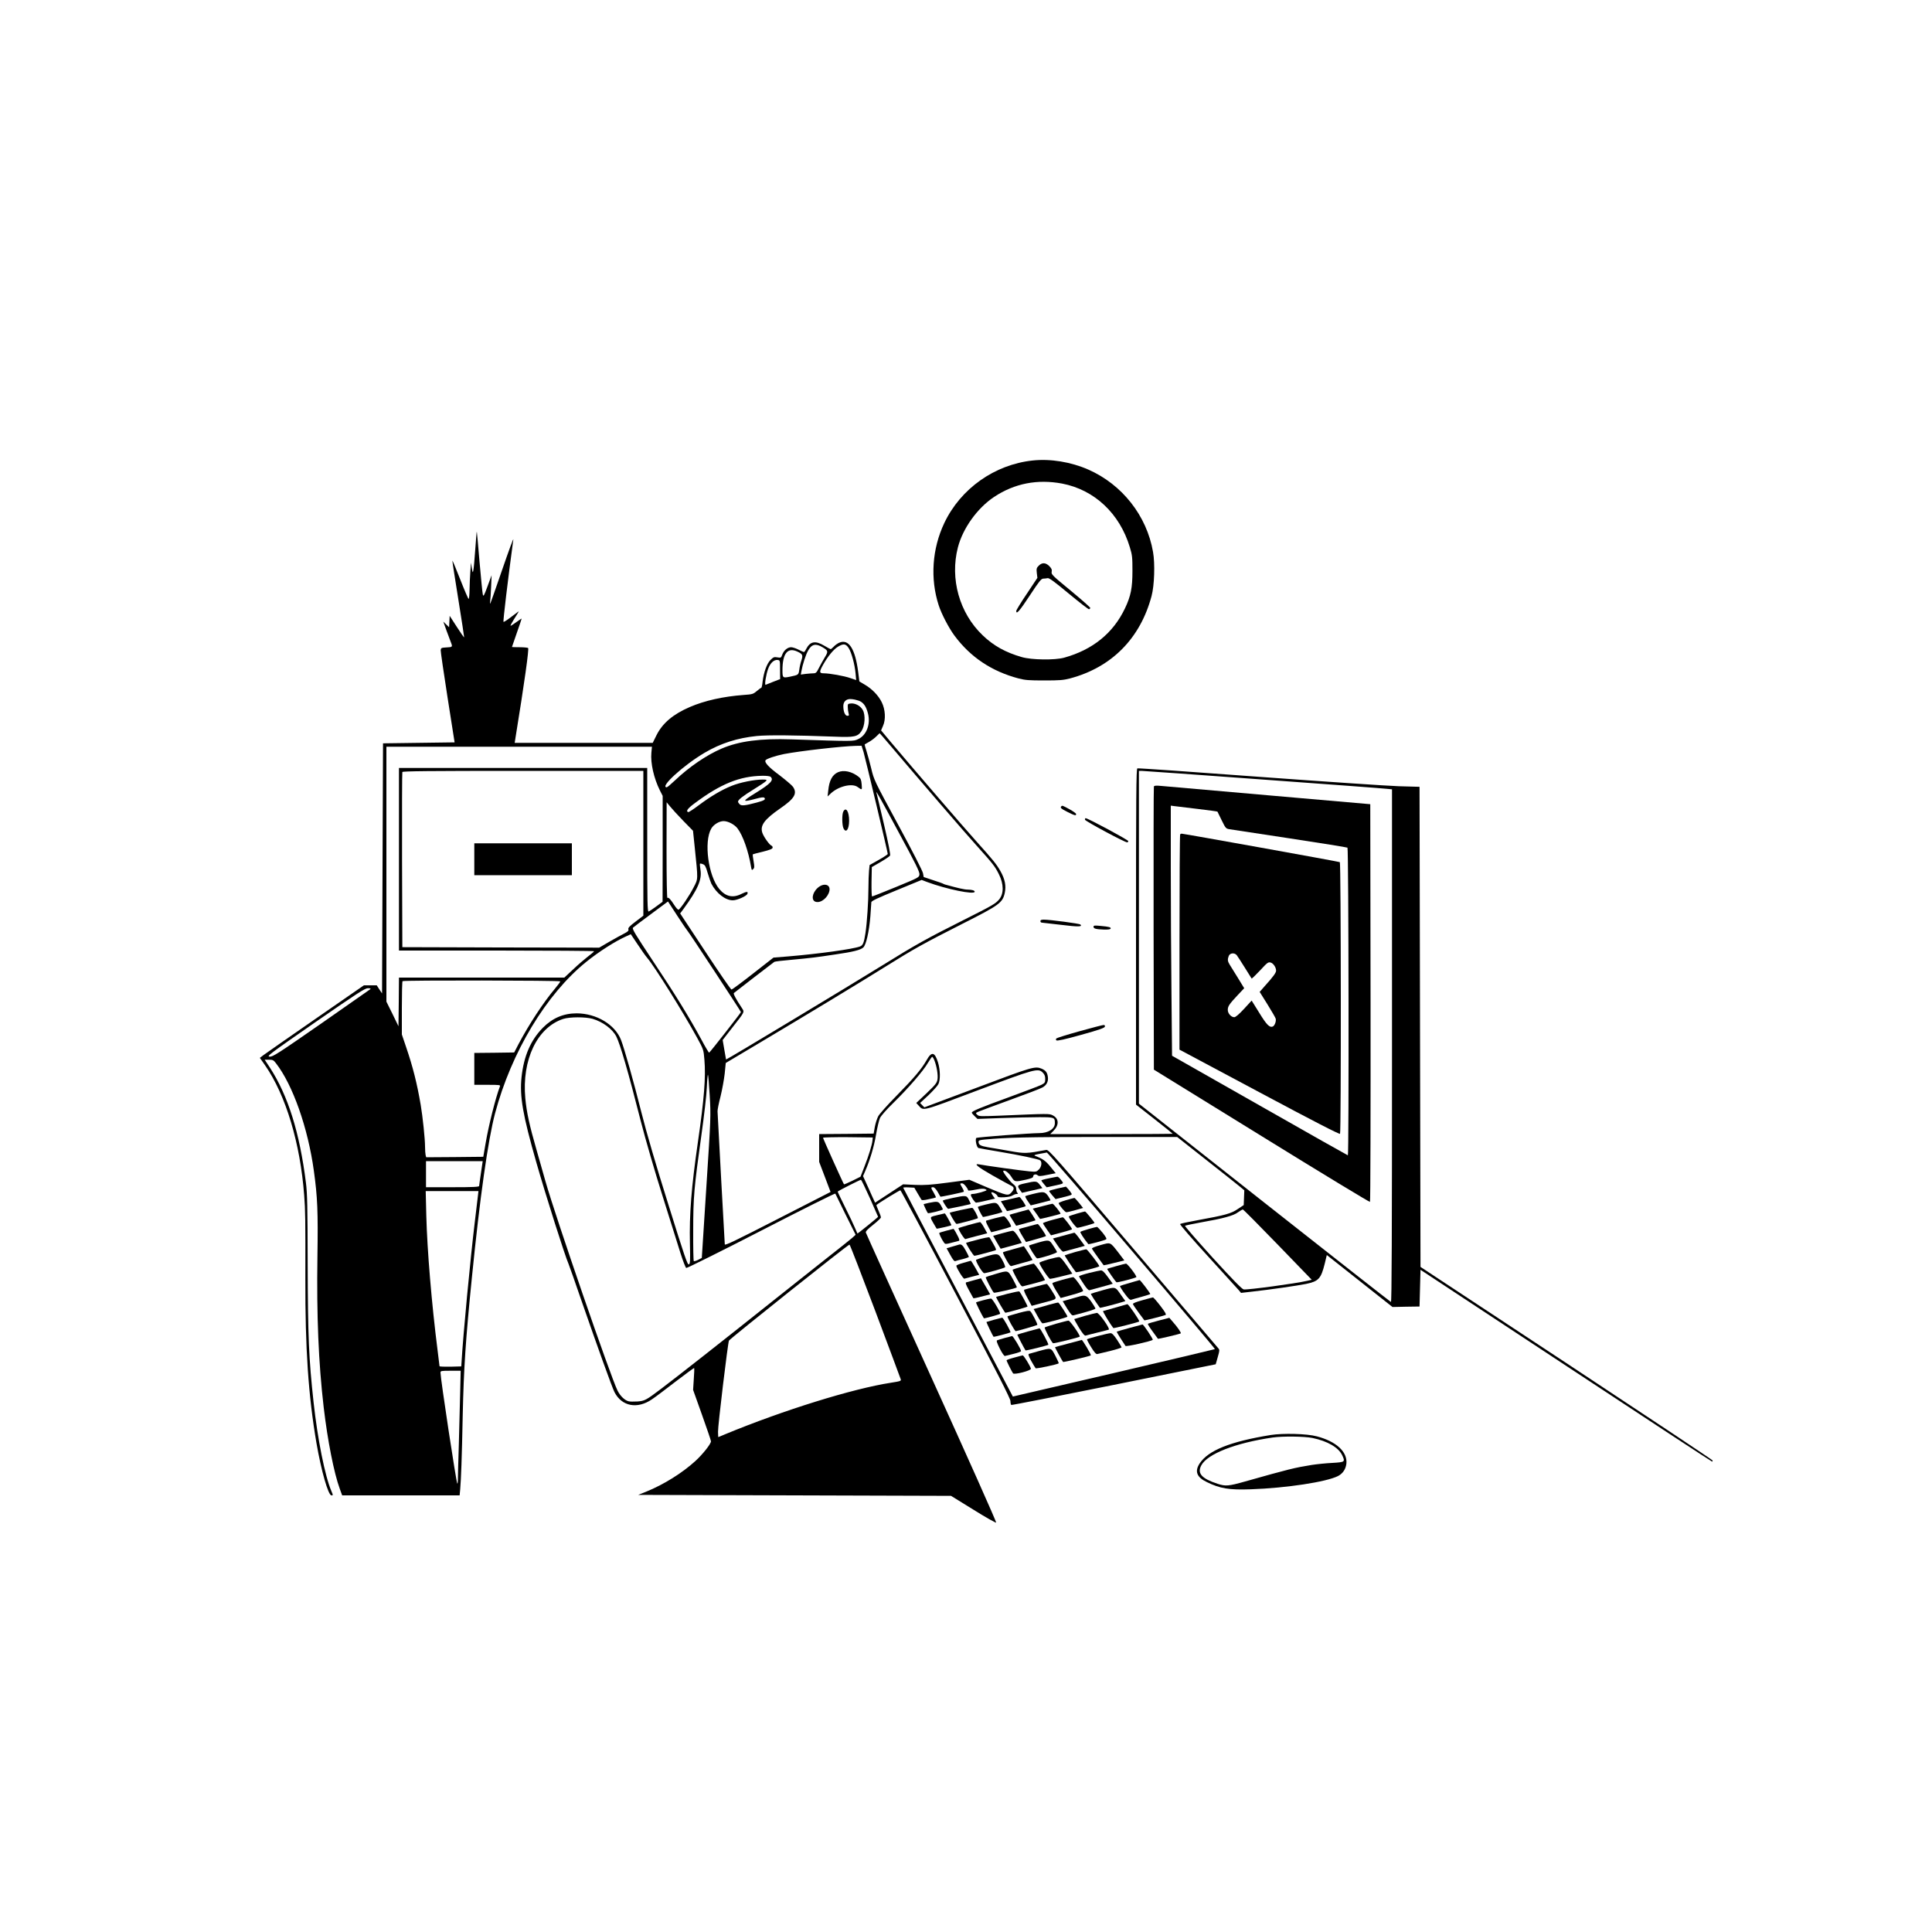 <?xml version="1.0" standalone="no"?>
<!DOCTYPE svg PUBLIC "-//W3C//DTD SVG 20010904//EN"
 "http://www.w3.org/TR/2001/REC-SVG-20010904/DTD/svg10.dtd">
<svg version="1.0" xmlns="http://www.w3.org/2000/svg"
 width="2000pt" height="2000pt" viewBox="0 0 2000 2000"
 preserveAspectRatio="xMidYMid meet">

<g transform="translate(0,2000) scale(0.1,-0.1)"
fill="#000000" stroke="none">
<path d="M10690 15233 c-394 -42 -746 -291 -915 -648 -126 -266 -147 -575 -58
-850 28 -88 105 -236 163 -314 166 -224 385 -370 663 -444 70 -18 108 -21 267
-21 159 0 197 3 267 21 431 115 727 414 844 853 29 108 37 335 15 457 -65 375
-320 698 -670 852 -180 79 -392 114 -576 94z m305 -239 c334 -64 596 -309 701
-659 25 -81 27 -105 27 -245 0 -175 -16 -258 -77 -387 -122 -257 -334 -429
-629 -511 -97 -27 -337 -24 -440 6 -167 48 -292 117 -405 226 -240 229 -340
584 -256 909 51 198 201 407 375 523 211 140 448 186 704 138z"/>
<path d="M10753 14144 c-23 -23 -25 -31 -20 -76 l6 -50 -109 -164 c-61 -90
-110 -170 -110 -179 0 -40 34 -1 140 160 97 148 119 175 140 175 14 0 34 3 45
5 15 4 70 -36 219 -160 110 -91 204 -164 210 -162 5 2 11 7 13 13 2 5 -89 85
-201 178 -193 159 -205 170 -199 197 4 22 -1 34 -25 59 -38 37 -74 39 -109 4z"/>
<path d="M4920 14313 c-7 -102 -16 -200 -20 -217 -6 -29 -7 -27 -16 24 l-8 55
-7 -90 c-4 -49 -7 -134 -8 -187 -1 -54 -5 -98 -10 -98 -4 0 -43 90 -86 200
-43 110 -80 198 -82 197 -2 -2 26 -181 61 -398 35 -217 62 -396 61 -397 -2 -2
-37 47 -77 110 l-73 113 -3 -59 -3 -59 -30 29 -30 29 34 -95 c19 -52 40 -108
46 -123 17 -44 15 -46 -46 -49 -54 -3 -58 -5 -61 -28 -1 -14 31 -234 71 -490
l73 -465 -371 -5 -370 -5 -5 -1294 -5 -1295 -28 42 -27 42 -67 0 -66 0 -501
-347 c-276 -191 -518 -360 -538 -375 l-38 -29 54 -77 c215 -310 364 -805 405
-1347 12 -156 13 -238 12 -865 -2 -722 31 -1207 115 -1699 50 -289 122 -541
155 -541 18 0 18 1 0 43 -67 156 -143 537 -185 922 -49 450 -59 678 -61 1440
-1 582 -4 722 -18 831 -65 520 -185 902 -373 1192 l-54 82 44 0 c39 0 48 -4
73 -37 174 -224 331 -669 392 -1113 38 -275 44 -419 37 -890 -9 -611 11 -1097
65 -1560 40 -342 107 -681 166 -841 l25 -69 608 0 608 0 6 63 c9 107 17 316
26 762 11 492 29 775 96 1440 81 812 166 1416 239 1690 168 633 530 1234 944
1568 131 106 305 217 417 266 l44 20 72 -107 c39 -59 83 -121 98 -138 74 -86
367 -554 515 -824 68 -125 68 -125 77 -230 15 -179 -2 -402 -67 -850 -68 -472
-90 -746 -83 -1058 4 -178 3 -204 -11 -211 -14 -8 -44 81 -213 623 -128 407
-226 743 -277 946 -86 341 -176 659 -212 754 -62 160 -254 275 -459 276 -137
0 -251 -49 -350 -149 -127 -129 -197 -292 -221 -511 -21 -199 12 -391 155
-890 94 -329 297 -969 332 -1045 7 -16 69 -192 137 -390 160 -461 314 -890
338 -936 75 -148 237 -179 389 -74 36 24 147 108 248 186 101 77 185 139 188
137 2 -3 1 -54 -4 -115 l-7 -111 92 -258 c51 -143 93 -266 93 -274 0 -27 -84
-133 -161 -204 -136 -124 -328 -244 -508 -317 l-84 -34 1619 -5 1619 -5 230
-142 c126 -79 233 -139 237 -135 5 5 -296 679 -668 1498 -372 819 -679 1496
-681 1505 -3 12 20 36 76 80 44 35 80 69 80 76 1 7 -10 38 -24 69 -14 32 -24
58 -23 59 24 22 242 155 249 153 5 -2 264 -486 574 -1075 431 -819 565 -1081
565 -1107 0 -19 4 -37 9 -40 4 -3 482 91 1062 208 l1054 213 21 74 c20 70 21
75 4 94 -9 11 -407 478 -885 1038 -803 942 -869 1018 -894 1013 -203 -38 -223
-39 -373 -12 -79 14 -181 32 -227 39 -82 14 -101 25 -101 58 0 14 14 18 68 23
225 21 431 26 1167 26 l821 0 299 -236 c165 -130 322 -254 348 -276 l48 -40
-3 -76 -3 -77 -62 -41 c-69 -47 -127 -63 -418 -116 -93 -17 -174 -34 -179 -39
-5 -4 124 -154 287 -332 162 -178 306 -337 320 -352 l24 -29 114 13 c188 21
465 61 560 80 129 27 154 54 193 211 l21 88 340 -269 340 -269 140 3 140 2 5
190 5 190 1505 -992 c827 -546 1508 -993 1513 -993 5 0 7 5 5 12 -3 7 -684
460 -1514 1008 l-1509 995 -5 2485 -5 2485 -215 6 c-118 4 -772 48 -1454 98
-681 51 -1245 90 -1252 87 -12 -5 -14 -282 -14 -1743 l0 -1738 190 -149 c105
-82 190 -151 190 -153 0 -1 -285 -3 -634 -3 l-634 0 33 33 c60 60 58 127 -5
160 -38 20 -33 20 -570 -3 -182 -7 -196 -7 -214 10 -19 18 -18 19 20 35 21 9
170 64 329 122 160 58 307 114 327 126 44 24 63 64 55 113 -7 44 -23 63 -64
81 -68 28 -94 21 -664 -194 l-550 -206 -22 22 -22 23 87 81 c47 45 93 96 102
114 22 45 20 147 -4 226 -34 108 -66 115 -118 22 -51 -90 -129 -183 -313 -370
-92 -93 -177 -189 -188 -211 -12 -23 -28 -73 -35 -110 l-12 -69 -282 -3 -282
-2 0 -144 0 -144 59 -155 59 -156 -547 -280 c-433 -222 -547 -277 -548 -263
-2 14 -71 1288 -75 1377 -1 17 13 86 31 155 17 69 36 175 43 235 l11 111 351
209 c497 296 1021 613 1300 787 303 189 395 240 801 446 380 192 413 216 436
317 16 74 3 144 -45 228 -41 72 -75 114 -250 309 -126 139 -664 765 -879 1020
l-106 127 20 47 c30 66 24 169 -13 244 -34 70 -101 139 -175 182 l-57 34 -12
97 c-31 241 -98 346 -196 304 -18 -8 -44 -26 -57 -41 -14 -14 -28 -26 -32 -26
-3 0 -33 16 -65 35 -93 56 -147 47 -189 -34 -8 -17 -19 -31 -23 -31 -4 0 -29
11 -56 25 -27 14 -62 25 -76 25 -37 0 -76 -33 -92 -76 -12 -34 -14 -35 -50
-29 -34 6 -42 3 -72 -27 -38 -38 -70 -128 -82 -227 -3 -34 -10 -61 -13 -61 -4
0 -25 -15 -47 -34 -37 -31 -45 -34 -134 -40 -215 -16 -406 -59 -559 -125 -174
-75 -284 -168 -346 -294 l-38 -77 -714 0 -715 0 6 38 c96 591 144 937 133 944
-6 4 -47 8 -89 8 -43 0 -78 1 -78 3 0 1 23 66 50 145 28 79 50 145 50 148 0 2
-25 -14 -56 -37 -30 -22 -57 -39 -59 -37 -2 2 13 31 33 63 58 92 58 92 41 79
-8 -6 -42 -32 -77 -58 -34 -26 -66 -46 -70 -44 -6 2 45 434 102 853 3 22 -48
-117 -114 -309 -66 -192 -122 -351 -125 -354 -3 -3 -3 8 -1 24 3 16 7 83 10
149 l5 120 -42 -114 c-37 -101 -43 -110 -49 -85 -4 16 -19 169 -34 339 -14
171 -27 311 -28 312 -2 2 -9 -81 -16 -184z m3596 -1014 c58 -35 60 -42 21
-106 -19 -32 -47 -82 -61 -110 -22 -45 -31 -53 -54 -53 -15 0 -51 -3 -80 -6
l-52 -7 6 34 c12 69 46 175 71 217 37 65 79 73 149 31z m269 -7 c29 -44 63
-168 72 -264 l6 -68 -59 20 c-64 23 -217 50 -276 50 -48 0 -49 14 -7 89 49 87
108 159 153 186 58 35 81 32 111 -13z m-529 -38 c53 -25 58 -36 40 -91 -9 -26
-19 -70 -22 -96 -8 -54 -7 -53 -96 -72 -75 -15 -78 -13 -78 66 0 175 53 242
156 193z m-181 -186 l1 -98 -70 -27 c-39 -16 -75 -30 -80 -32 -14 -6 4 107 26
166 22 60 60 95 97 91 26 -3 26 -4 26 -100z m839 -333 c34 -23 54 -56 71 -120
29 -113 -15 -228 -103 -267 -50 -23 -43 -23 -687 -2 -325 11 -543 -18 -724
-95 -155 -66 -337 -190 -482 -328 -42 -40 -81 -73 -87 -73 -77 0 174 229 393
358 165 97 339 153 540 173 116 11 384 9 810 -7 199 -8 234 0 273 58 36 55 43
165 14 217 -23 43 -76 72 -122 69 -33 -3 -35 -5 -34 -38 0 -19 4 -47 8 -62 7
-24 5 -28 -12 -28 -24 0 -42 44 -42 100 0 39 20 65 55 72 30 6 101 -9 129 -27z
m302 -452 c316 -373 768 -898 895 -1038 169 -188 190 -215 230 -296 51 -102
51 -201 2 -260 -37 -44 -68 -62 -370 -214 -373 -187 -504 -260 -838 -468 -321
-199 -1616 -980 -1619 -975 -1 2 -9 48 -18 103 l-17 99 98 126 c137 175 130
160 97 211 -57 86 -87 142 -79 149 19 16 409 317 419 323 6 4 90 14 185 22
192 18 237 23 449 55 181 26 259 46 287 72 29 27 60 163 73 322 5 71 10 137
10 146 0 13 63 43 261 124 l260 107 55 -21 c201 -75 494 -135 494 -101 0 13
-26 21 -73 22 -34 0 -99 15 -232 52 -5 1 -14 5 -20 8 -5 4 -54 21 -107 38
l-96 32 -7 39 c-4 23 -110 231 -257 502 -248 458 -251 464 -279 583 -16 66
-39 148 -50 183 -12 35 -19 64 -18 66 2 1 24 14 49 28 25 15 58 40 74 57 17
17 31 31 32 31 1 0 51 -57 110 -127z m-276 -70 c19 -66 250 -1035 250 -1053 0
-5 -42 -33 -94 -62 l-94 -53 -6 -59 c-3 -32 -6 -113 -6 -180 0 -133 -15 -365
-31 -466 -15 -99 -26 -127 -57 -138 -72 -27 -422 -76 -746 -103 l-149 -12
-211 -165 c-116 -91 -216 -165 -223 -166 -7 -1 -129 177 -272 394 l-260 394
34 46 c149 204 193 304 176 407 -5 32 -7 60 -5 62 3 3 16 1 30 -5 22 -8 30
-22 50 -92 14 -46 31 -96 38 -110 52 -100 145 -172 222 -172 44 0 142 43 151
67 10 26 -7 26 -60 0 -90 -46 -165 -29 -231 50 -114 137 -161 487 -84 624 24
43 83 79 129 79 46 0 113 -35 144 -76 56 -74 113 -235 140 -398 6 -35 8 -37
22 -23 13 13 14 24 4 82 -7 37 -10 69 -8 71 2 2 48 14 103 27 71 18 100 29
102 41 2 9 -4 19 -12 22 -21 8 -80 91 -94 132 -26 76 20 139 183 252 150 103
181 156 134 225 -12 17 -76 71 -141 121 -111 82 -157 132 -143 154 9 15 105
47 190 64 166 32 604 82 747 85 l57 1 21 -67z m-2197 -6 c-10 -107 26 -265 88
-389 l29 -57 0 -548 -1 -548 -65 -48 c-35 -26 -71 -50 -79 -53 -13 -5 -15 86
-15 740 l0 746 -1285 0 -1285 0 0 -945 0 -945 1010 0 c556 0 1010 -3 1010 -7
-1 -5 -30 -30 -65 -56 -35 -27 -104 -86 -153 -133 l-90 -84 -856 0 -856 0 -2
-252 -3 -252 -62 128 -63 127 0 1320 0 1319 1375 0 1374 0 -6 -63z m-83 -937
l0 -749 -80 -61 c-64 -48 -80 -66 -75 -80 5 -15 -5 -24 -47 -46 -29 -14 -98
-53 -154 -85 l-101 -59 -1019 2 -1019 3 -3 900 c-1 495 0 906 3 913 3 9 263
12 1250 12 l1245 0 0 -750z m6415 660 c676 -49 1254 -92 1283 -96 l52 -5 0
-2656 c0 -1963 -3 -2654 -11 -2651 -6 2 -596 465 -1310 1028 l-1299 1025 0
1722 0 1723 27 0 c15 0 581 -40 1258 -90z m-5097 28 c34 -34 0 -70 -155 -166
-145 -89 -145 -100 0 -61 54 15 82 18 89 11 18 -18 0 -29 -79 -50 -124 -33
-158 -36 -177 -17 -9 9 -16 21 -16 26 0 19 46 56 161 127 64 39 122 78 129 87
11 13 6 15 -37 15 -85 0 -234 -30 -319 -65 -103 -41 -218 -109 -342 -202 -53
-40 -101 -71 -107 -70 -28 9 -7 38 68 93 266 199 466 280 698 283 46 1 80 -4
87 -11z m1326 -576 c175 -323 217 -408 214 -434 -3 -31 -5 -32 -242 -130 -132
-54 -243 -98 -248 -98 -5 0 -7 68 -6 152 l3 152 90 52 c50 29 94 59 99 67 6 9
-17 124 -63 323 -40 170 -74 316 -77 324 -14 42 31 -38 230 -408z m-2230 120
l100 -102 18 -173 c35 -341 36 -321 -11 -412 -43 -85 -138 -226 -157 -232 -6
-2 -26 19 -44 48 -40 62 -59 81 -71 74 -5 -4 -9 191 -9 492 l1 498 37 -45 c20
-25 81 -91 136 -148z m46 -1142 c9 -6 550 -829 550 -837 0 -7 -320 -417 -329
-420 -3 -2 -40 59 -80 135 -129 237 -276 476 -503 816 -184 278 -217 332 -205
343 7 7 92 71 188 142 l174 129 99 -152 c54 -83 102 -153 106 -156z m-1320
-519 c0 -6 -24 -38 -53 -73 -120 -142 -271 -371 -380 -578 l-44 -85 -207 -3
-206 -2 0 -165 0 -165 136 0 c126 0 136 -1 129 -17 -45 -117 -117 -405 -148
-588 l-24 -140 -295 -3 -296 -2 -6 22 c-3 13 -6 52 -6 88 0 80 -24 309 -45
433 -38 222 -81 393 -151 598 l-44 130 0 273 c0 150 3 276 7 279 10 11 1633 8
1633 -2z m-1965 -80 c-6 -5 -235 -165 -509 -356 -454 -315 -502 -346 -535
-343 -33 3 -5 24 473 356 437 302 514 352 544 352 22 0 32 -4 27 -9z m2300
-308 c105 -31 206 -106 245 -183 41 -82 123 -364 253 -875 48 -187 146 -525
227 -780 78 -247 162 -514 186 -593 25 -79 51 -145 58 -148 7 -3 357 171 777
387 419 216 764 388 766 383 2 -7 199 -404 210 -425 2 -3 -53 -50 -123 -105
-70 -54 -381 -302 -693 -549 -561 -447 -1042 -825 -1196 -941 -159 -120 -171
-126 -246 -132 -37 -2 -79 -2 -92 2 -40 10 -86 54 -114 110 -69 136 -642 1799
-746 2166 -20 69 -61 213 -91 320 -76 264 -104 392 -118 540 -37 399 123 734
392 822 68 22 231 22 305 1z m3538 -430 c24 -62 39 -151 32 -196 -6 -37 -19
-54 -113 -144 l-107 -101 23 -25 c55 -59 19 -68 608 154 595 224 630 234 678
186 19 -19 26 -36 26 -66 0 -37 -3 -42 -41 -62 -23 -11 -175 -69 -339 -129
-294 -107 -380 -143 -380 -158 0 -5 13 -21 30 -37 l29 -28 248 9 c136 5 312 9
391 9 157 0 162 -2 162 -62 0 -60 -69 -103 -162 -103 -94 0 -643 -42 -651 -50
-15 -13 3 -99 22 -104 9 -3 99 -19 201 -36 233 -39 421 -79 438 -92 21 -18 14
-67 -14 -95 -24 -24 -30 -25 -97 -19 -71 6 -466 61 -519 72 -65 13 -18 -26
135 -113 89 -50 174 -97 189 -104 38 -17 41 -34 11 -70 -35 -41 -46 -39 -263
53 l-175 75 -220 -29 c-180 -24 -243 -28 -343 -24 l-123 6 -145 -95 -145 -95
-31 67 c-16 38 -45 100 -62 138 l-32 70 23 53 c50 115 91 253 112 377 12 71
30 148 40 170 11 24 67 88 141 160 154 151 307 328 355 411 21 35 41 64 45 64
4 0 15 -17 23 -37z m-2326 -366 c12 -210 12 -220 -35 -946 l-47 -733 -38 -20
c-22 -11 -42 -16 -45 -13 -4 4 -7 145 -6 313 0 351 9 448 85 992 28 200 53
415 56 493 3 75 9 135 12 131 3 -3 11 -101 18 -217z m1685 -462 c-4 -44 -38
-156 -84 -273 l-40 -103 -84 -42 c-46 -22 -85 -39 -87 -37 -8 9 -217 473 -217
482 0 4 116 7 258 6 l257 -3 -3 -30z m2683 -1141 c477 -558 865 -1017 862
-1020 -2 -2 -474 -114 -1048 -248 l-1044 -243 -19 36 c-10 20 -266 505 -567
1078 -302 574 -549 1045 -549 1048 0 3 26 5 57 3 l58 -3 32 -55 c18 -30 36
-60 40 -67 6 -10 23 -9 77 3 39 8 72 16 74 18 2 3 -8 24 -22 49 -31 52 -32 57
-7 57 12 0 29 -17 47 -47 15 -27 28 -49 29 -51 3 -4 235 45 242 51 3 4 -4 22
-16 42 -26 44 -26 45 -1 45 17 0 51 -40 63 -73 1 -4 33 -1 71 7 70 14 102 14
119 -3 8 -8 -109 -41 -147 -41 -9 0 -16 -4 -16 -9 0 -19 42 -81 55 -81 8 0 54
9 104 21 l91 21 -21 29 c-12 17 -19 32 -16 35 8 9 57 -19 62 -36 4 -14 17 -16
70 -14 39 2 74 9 87 19 13 8 31 15 42 15 16 0 17 3 8 12 -7 7 -12 24 -12 40 0
19 -9 34 -31 50 -31 23 -112 128 -104 136 14 14 55 -15 83 -58 36 -57 37 -57
152 -32 53 12 75 21 75 32 0 22 27 30 46 14 13 -12 28 -11 102 4 l86 17 -54
66 c-50 62 -80 83 -160 114 -15 6 -4 11 45 20 36 7 70 13 77 14 6 0 402 -456
878 -1015z m-6736 804 c-10 -68 -19 -129 -19 -135 0 -10 -62 -13 -275 -13
l-275 0 0 135 0 135 293 0 294 0 -18 -122z m4027 -263 c46 -104 84 -190 84
-191 0 -5 -211 -176 -214 -173 -1 2 -13 29 -26 59 -12 30 -58 126 -102 214
-43 87 -78 159 -76 161 13 12 235 124 241 122 4 -1 46 -88 93 -192z m-4059 23
c-4 -29 -18 -146 -31 -260 -47 -386 -123 -1190 -138 -1458 l-3 -45 -112 -3
c-62 -1 -113 1 -113 5 0 4 -9 78 -20 163 -62 486 -108 1041 -117 1398 l-6 252
273 0 273 0 -6 -52z m8280 -502 l352 -364 -47 -11 c-119 -28 -614 -95 -657
-89 -17 2 -112 99 -320 327 -162 179 -292 328 -288 332 5 3 77 19 161 34 234
41 341 70 387 105 22 16 45 29 50 30 6 0 168 -164 362 -364z m-4166 -688 c141
-377 260 -694 263 -705 6 -19 -1 -21 -101 -37 -392 -60 -1114 -284 -1718 -534
l-70 -29 -2 55 c-3 52 101 916 113 944 8 18 1237 998 1248 994 5 -1 125 -311
267 -688z m-4297 -830 c-3 -117 -9 -361 -14 -543 -6 -181 -10 -350 -10 -374 0
-24 -3 -42 -6 -39 -11 11 -174 1087 -174 1148 0 19 6 20 104 20 l105 0 -5
-212z"/>
<path d="M8675 12006 c-59 -26 -91 -86 -101 -189 l-7 -62 34 32 c79 74 220
108 277 66 47 -34 47 -34 42 27 -4 48 -10 62 -32 79 -70 55 -153 73 -213 47z"/>
<path d="M8730 11599 c-15 -27 -14 -139 1 -172 26 -57 59 -13 59 77 0 95 -33
147 -60 95z"/>
<path d="M8466 10810 c-60 -53 -71 -133 -20 -146 54 -14 126 46 140 114 14 67
-58 86 -120 32z"/>
<path d="M4910 11105 l0 -165 505 0 505 0 0 165 0 165 -505 0 -505 0 0 -165z"/>
<path d="M11945 11858 c-3 -7 -4 -670 -3 -1472 l3 -1459 1115 -688 c613 -379
1118 -685 1122 -681 5 5 7 933 6 2063 l-3 2054 -1045 91 c-575 51 -1078 95
-1118 98 -55 5 -73 4 -77 -6z m453 -232 c112 -13 204 -26 205 -28 1 -1 21 -42
44 -90 40 -82 44 -86 80 -92 21 -4 302 -46 625 -95 323 -49 591 -92 597 -96
12 -7 16 -3185 4 -3185 -3 0 -414 232 -913 516 l-907 515 -6 646 c-4 356 -7
938 -7 1295 l0 648 38 -5 c20 -3 128 -16 240 -29z"/>
<path d="M12217 11363 c-4 -3 -7 -506 -7 -1118 l0 -1111 827 -441 c569 -304
830 -438 835 -430 12 19 10 2805 -2 2812 -9 6 -1617 295 -1638 295 -5 0 -12
-3 -15 -7z m585 -1250 c8 -10 45 -67 83 -128 37 -60 70 -112 72 -115 2 -2 41
35 87 84 74 80 84 89 109 82 28 -7 57 -50 57 -84 0 -22 -31 -64 -113 -155
l-57 -65 80 -128 c44 -71 83 -138 86 -149 7 -27 -11 -74 -31 -82 -33 -12 -63
18 -139 142 l-79 127 -79 -86 c-52 -56 -87 -86 -101 -86 -32 0 -67 39 -67 75
0 38 15 60 102 153 l68 72 -66 108 c-37 59 -75 121 -85 137 -21 34 -23 53 -9
89 12 31 58 36 82 9z"/>
<path d="M10858 7802 c-43 -8 -78 -18 -78 -22 0 -3 12 -21 28 -39 l27 -32 75
16 c109 24 105 20 74 60 -14 19 -31 34 -38 34 -6 -1 -46 -8 -88 -17z"/>
<path d="M10610 7750 c-80 -18 -84 -23 -50 -71 l20 -27 82 19 c46 11 93 21
106 24 l23 6 -27 34 c-30 40 -41 41 -154 15z"/>
<path d="M10948 7697 c-49 -11 -88 -23 -88 -26 0 -3 15 -24 33 -45 l34 -39 49
12 c125 31 125 31 114 49 -5 9 -20 29 -32 43 l-23 25 -87 -19z"/>
<path d="M10692 7640 c-40 -9 -75 -20 -78 -23 -3 -3 8 -26 25 -50 l31 -45 97
24 c54 14 102 26 106 27 5 1 -6 21 -22 45 -36 48 -45 50 -159 22z"/>
<path d="M9858 7598 c-54 -11 -98 -23 -98 -27 1 -14 48 -86 56 -85 27 4 229
47 232 50 2 1 -6 20 -18 43 -24 48 -28 49 -172 19z"/>
<path d="M10453 7586 l-92 -21 31 -50 c17 -28 31 -51 32 -52 3 -3 187 45 193
50 6 7 -55 97 -65 96 -4 -1 -48 -11 -99 -23z"/>
<path d="M11035 7576 c-44 -13 -78 -27 -76 -32 12 -30 67 -94 80 -93 9 0 51
10 94 22 l79 22 -42 53 c-23 28 -45 52 -48 51 -4 0 -43 -11 -87 -23z"/>
<path d="M9615 7548 c-27 -6 -51 -12 -53 -13 -3 -3 35 -84 43 -93 6 -7 155 30
155 38 0 5 -9 25 -21 44 -23 40 -34 42 -124 24z"/>
<path d="M10202 7530 c-40 -9 -75 -20 -79 -23 -4 -5 35 -83 52 -105 3 -4 195
45 201 50 2 3 -10 25 -26 51 -34 54 -37 54 -148 27z"/>
<path d="M10788 7513 l-97 -25 37 -51 c20 -29 37 -53 38 -55 2 -3 207 48 212
53 7 6 -72 105 -83 104 -5 0 -54 -12 -107 -26z"/>
<path d="M9946 7474 c-60 -13 -111 -26 -113 -27 -6 -7 59 -117 69 -117 18 0
212 52 220 59 8 7 -43 104 -57 107 -5 1 -59 -9 -119 -22z"/>
<path d="M10550 7453 c-52 -14 -97 -27 -98 -28 -2 -2 12 -28 32 -58 l35 -56
98 26 c54 15 100 28 102 30 4 3 -67 114 -72 112 -1 0 -45 -12 -97 -26z"/>
<path d="M11148 7437 c-42 -12 -80 -25 -83 -29 -8 -8 73 -118 87 -118 20 0
178 44 178 50 0 9 -91 120 -98 119 -4 0 -42 -10 -84 -22z"/>
<path d="M9715 7424 c-94 -23 -91 -17 -55 -82 18 -31 34 -59 36 -61 3 -3 145
29 152 35 5 3 -62 124 -68 123 -3 -1 -32 -8 -65 -15z"/>
<path d="M10300 7389 c-41 -11 -81 -22 -88 -24 -10 -4 -5 -20 18 -63 l31 -58
99 25 c54 15 101 29 105 32 11 11 -56 109 -73 108 -10 0 -51 -10 -92 -20z"/>
<path d="M10895 7372 c-55 -15 -99 -31 -98 -35 0 -5 20 -35 42 -67 l41 -58
106 28 c59 16 109 31 111 34 6 6 -85 126 -95 125 -4 0 -52 -13 -107 -27z"/>
<path d="M10031 7320 c-57 -16 -105 -31 -108 -33 -8 -9 60 -118 71 -114 6 2
59 17 118 32 l108 28 -32 58 c-18 33 -37 59 -43 58 -5 0 -57 -13 -114 -29z"/>
<path d="M10645 7304 c-49 -13 -93 -25 -97 -27 -3 -1 11 -32 33 -68 l40 -66
101 28 c55 15 102 30 105 33 6 6 -75 126 -85 125 -4 0 -47 -11 -97 -25z"/>
<path d="M11268 7277 c-42 -12 -80 -25 -84 -29 -5 -6 36 -70 82 -127 4 -5 167
38 184 49 9 6 -1 24 -36 69 -27 33 -53 61 -59 60 -5 0 -45 -10 -87 -22z"/>
<path d="M9797 7260 c-38 -10 -71 -20 -73 -23 -6 -5 26 -70 48 -100 13 -18 17
-18 78 -2 36 9 71 18 77 20 9 3 3 23 -20 64 -17 34 -34 60 -37 60 -3 0 -36 -9
-73 -19z"/>
<path d="M10373 7233 l-92 -26 26 -46 c14 -25 32 -56 39 -67 l13 -21 108 29
c59 16 108 30 110 31 1 2 -16 31 -37 65 -25 40 -46 62 -57 61 -10 0 -59 -12
-110 -26z"/>
<path d="M11050 7220 c-36 -10 -84 -23 -107 -29 l-43 -12 47 -70 c32 -47 52
-69 62 -66 9 2 62 17 119 32 l102 28 -23 31 c-13 17 -36 48 -51 69 -16 20 -31
37 -35 36 -3 0 -35 -9 -71 -19z"/>
<path d="M10120 7167 c-63 -16 -116 -31 -118 -32 -7 -6 74 -135 85 -135 11 0
131 31 215 56 14 4 12 13 -19 67 -19 34 -37 65 -41 68 -4 4 -59 -7 -122 -24z"/>
<path d="M10741 7135 c-46 -14 -86 -26 -88 -29 -7 -6 68 -127 82 -132 19 -6
210 54 207 65 -1 7 -19 36 -39 66 -41 63 -42 64 -162 30z"/>
<path d="M11392 7111 c-61 -17 -91 -30 -88 -38 3 -6 31 -47 62 -90 32 -43 58
-79 59 -81 2 -1 50 9 108 24 l106 26 -59 78 c-90 115 -79 111 -188 81z"/>
<path d="M9925 7115 c-5 -2 -36 -11 -68 -20 l-58 -17 38 -69 c26 -48 42 -68
52 -64 8 3 43 13 78 21 34 9 63 19 63 23 0 3 -15 33 -33 66 -30 55 -47 70 -72
60z"/>
<path d="M10491 7069 c-57 -15 -106 -30 -108 -33 -3 -3 12 -37 33 -75 27 -49
43 -70 54 -67 8 3 60 17 115 32 55 15 101 28 103 30 4 2 -86 145 -90 143 -2 0
-50 -14 -107 -30z"/>
<path d="M11130 7039 c-57 -17 -106 -32 -108 -34 -3 -3 86 -138 115 -174 6 -8
243 52 243 61 0 14 -122 173 -134 175 -6 1 -58 -12 -116 -28z"/>
<path d="M10203 6992 c-50 -15 -94 -30 -98 -33 -11 -11 66 -139 83 -139 23 0
205 51 216 61 5 4 -7 36 -26 71 -42 76 -47 77 -175 40z"/>
<path d="M10853 6963 c-51 -15 -93 -30 -93 -36 0 -21 96 -166 110 -166 8 0 64
12 123 27 l108 27 -58 85 c-38 55 -65 86 -78 87 -11 1 -62 -10 -112 -24z"/>
<path d="M9973 6927 c-40 -11 -73 -24 -73 -30 0 -22 72 -138 83 -134 7 2 44
12 83 22 l71 18 -41 74 c-23 40 -43 72 -46 72 -3 -1 -38 -11 -77 -22z"/>
<path d="M10586 6890 c-54 -16 -100 -31 -103 -34 -3 -3 16 -44 42 -91 35 -65
51 -85 63 -81 9 3 66 17 125 32 59 15 106 30 105 33 -24 52 -106 171 -118 170
-8 -1 -59 -14 -114 -29z"/>
<path d="M11555 6893 c-49 -14 -92 -26 -93 -28 -4 -4 85 -132 96 -139 9 -5
194 43 205 53 9 9 -91 141 -107 140 -6 0 -51 -12 -101 -26z"/>
<path d="M11273 6822 c-57 -14 -103 -30 -103 -34 0 -5 21 -40 47 -78 32 -49
51 -69 62 -66 9 3 52 14 96 26 44 12 94 26 112 31 l32 10 -51 70 c-36 50 -56
69 -72 68 -11 -1 -67 -13 -123 -27z"/>
<path d="M10303 6811 c-50 -14 -94 -29 -98 -33 -6 -5 65 -141 83 -160 6 -6
228 44 238 55 2 2 -16 41 -41 86 -53 94 -46 92 -182 52z"/>
<path d="M10998 6752 c-53 -15 -99 -30 -103 -34 -4 -4 14 -40 39 -81 l46 -74
116 32 c63 17 115 35 116 41 1 19 -88 144 -102 143 -8 0 -59 -13 -112 -27z"/>
<path d="M10085 6748 c-38 -10 -76 -21 -83 -23 -10 -4 -2 -26 29 -82 23 -43
44 -80 45 -82 3 -3 45 6 136 30 l38 10 -32 57 c-18 31 -39 69 -48 83 l-15 26
-70 -19z"/>
<path d="M11697 6720 c-53 -15 -100 -30 -103 -32 -3 -3 18 -38 47 -77 40 -55
56 -70 70 -66 10 4 57 17 105 30 47 13 88 26 91 29 5 5 -104 148 -110 145 -1
-1 -46 -14 -100 -29z"/>
<path d="M10720 6681 c-58 -15 -110 -29 -117 -32 -7 -3 4 -33 33 -85 l44 -82
107 29 c171 46 159 31 105 122 -26 42 -51 77 -57 76 -5 0 -57 -13 -115 -28z"/>
<path d="M11416 6644 c-65 -18 -120 -35 -123 -37 -3 -4 37 -66 93 -145 2 -4
166 39 231 59 l33 10 -43 60 c-65 93 -55 90 -191 53z"/>
<path d="M10430 6607 c-63 -17 -116 -31 -118 -32 -5 -4 89 -165 96 -165 13 0
224 59 229 64 4 4 -72 145 -85 157 -4 3 -59 -8 -122 -24z"/>
<path d="M11160 6575 c-25 -7 -71 -20 -102 -29 l-57 -16 46 -76 c39 -62 50
-74 67 -70 159 41 226 62 226 71 -1 5 -20 37 -43 70 -48 67 -63 73 -137 50z"/>
<path d="M11825 6540 c-61 -16 -99 -32 -97 -39 1 -7 28 -47 59 -89 32 -42 58
-78 59 -80 2 -4 205 48 221 56 8 5 -9 35 -55 94 -37 48 -71 87 -77 87 -5 0
-55 -13 -110 -29z"/>
<path d="M10177 6540 c-38 -10 -71 -20 -73 -23 -3 -3 58 -128 81 -164 2 -4
160 39 167 46 10 9 -76 156 -92 158 -8 1 -46 -7 -83 -17z"/>
<path d="M10865 6495 c-44 -13 -99 -28 -123 -35 l-42 -11 40 -72 c21 -39 44
-73 51 -76 13 -4 259 61 259 69 0 12 -86 144 -95 146 -5 1 -46 -9 -90 -21z"/>
<path d="M11546 6464 c-65 -18 -122 -34 -127 -36 -7 -2 74 -136 106 -176 4 -5
259 60 268 68 8 7 -111 181 -123 179 -3 -1 -58 -16 -124 -35z"/>
<path d="M10545 6408 c-60 -17 -112 -32 -115 -35 -7 -7 74 -153 85 -153 17 1
217 59 223 65 6 6 -53 122 -72 141 -8 9 -39 4 -121 -18z"/>
<path d="M11230 6378 c-58 -17 -107 -32 -109 -33 -2 -2 20 -42 49 -90 38 -61
57 -84 69 -81 9 3 63 17 121 31 58 14 110 28 117 30 20 7 -98 174 -122 174
-11 -1 -67 -15 -125 -31z"/>
<path d="M10290 6338 c-41 -12 -76 -22 -78 -23 -3 -3 65 -144 73 -153 3 -4
167 39 175 45 7 6 -74 153 -85 152 -5 0 -44 -10 -85 -21z"/>
<path d="M11997 6330 c-60 -15 -111 -31 -114 -34 -3 -3 18 -38 48 -78 29 -40
54 -75 56 -77 2 -4 222 48 236 56 8 5 -35 67 -86 124 l-32 37 -108 -28z"/>
<path d="M10933 6297 c-61 -18 -114 -35 -118 -39 -7 -6 70 -154 86 -163 8 -5
266 59 276 68 9 10 -100 167 -116 166 -9 0 -66 -15 -128 -32z"/>
<path d="M11695 6254 c-71 -19 -131 -37 -134 -39 -2 -3 16 -34 40 -71 24 -37
47 -71 50 -77 7 -10 265 48 282 63 7 6 -97 162 -106 159 -1 0 -60 -16 -132
-35z"/>
<path d="M10645 6218 c-60 -17 -112 -32 -114 -34 -2 -2 74 -148 85 -163 4 -5
227 50 236 58 7 6 -82 172 -91 170 -3 0 -55 -14 -116 -31z"/>
<path d="M11367 6170 c-60 -15 -111 -31 -114 -34 -3 -3 16 -40 42 -81 33 -54
52 -75 64 -72 9 2 69 17 134 32 64 16 117 33 117 37 0 5 -21 40 -46 78 -34 51
-53 70 -68 69 -12 0 -70 -13 -129 -29z"/>
<path d="M10400 6149 c-36 -10 -71 -21 -78 -24 -9 -3 -1 -28 28 -86 24 -47 46
-79 53 -76 7 2 47 12 90 22 42 10 77 23 77 28 0 20 -82 157 -93 156 -7 -1 -41
-10 -77 -20z"/>
<path d="M11060 6092 c-74 -19 -136 -36 -138 -38 -3 -2 74 -143 83 -153 5 -4
278 60 287 68 7 6 -87 163 -94 160 -2 -1 -64 -18 -138 -37z"/>
<path d="M10755 6014 c-49 -13 -96 -27 -103 -29 -10 -4 -4 -23 23 -73 21 -37
41 -71 46 -76 6 -7 225 39 239 51 2 2 -14 37 -35 78 -46 86 -40 84 -170 49z"/>
<path d="M10498 5946 c-43 -11 -78 -24 -78 -28 0 -9 52 -113 67 -135 12 -17
189 29 185 48 -7 30 -75 139 -85 138 -7 -1 -47 -11 -89 -23z"/>
<path d="M10987 11653 c-15 -14 -4 -24 63 -58 76 -38 90 -42 90 -22 0 7 -31
29 -69 50 -74 40 -74 40 -84 30z"/>
<path d="M11232 11514 c3 -15 409 -233 436 -234 6 0 12 6 12 13 0 12 -418 237
-441 237 -6 0 -9 -7 -7 -16z"/>
<path d="M10770 10465 c0 -8 6 -15 13 -16 6 0 98 -11 202 -23 178 -22 224 -21
199 4 -9 9 -314 50 -378 50 -25 0 -36 -4 -36 -15z"/>
<path d="M11320 10406 c0 -19 25 -26 109 -29 41 -1 65 2 68 10 5 14 -15 20
-104 28 -63 6 -73 5 -73 -9z"/>
<path d="M11176 9325 c-126 -35 -234 -69 -239 -74 -8 -8 -8 -14 -1 -21 7 -7
87 10 255 57 191 53 244 72 247 86 2 11 -3 17 -15 16 -10 0 -121 -29 -247 -64z"/>
<path d="M13155 5145 c-420 -68 -646 -159 -736 -294 -54 -82 -31 -143 73 -193
139 -68 231 -83 458 -75 368 13 780 76 901 137 50 26 81 72 87 131 11 120
-106 228 -306 280 -103 28 -350 34 -477 14z m432 -31 c155 -32 269 -98 307
-178 33 -70 30 -72 -102 -80 -65 -3 -161 -13 -213 -21 -179 -29 -236 -43 -689
-171 -174 -49 -203 -51 -286 -24 -164 54 -212 107 -169 189 62 120 354 234
740 290 105 15 329 12 412 -5z"/>
</g>
</svg>
